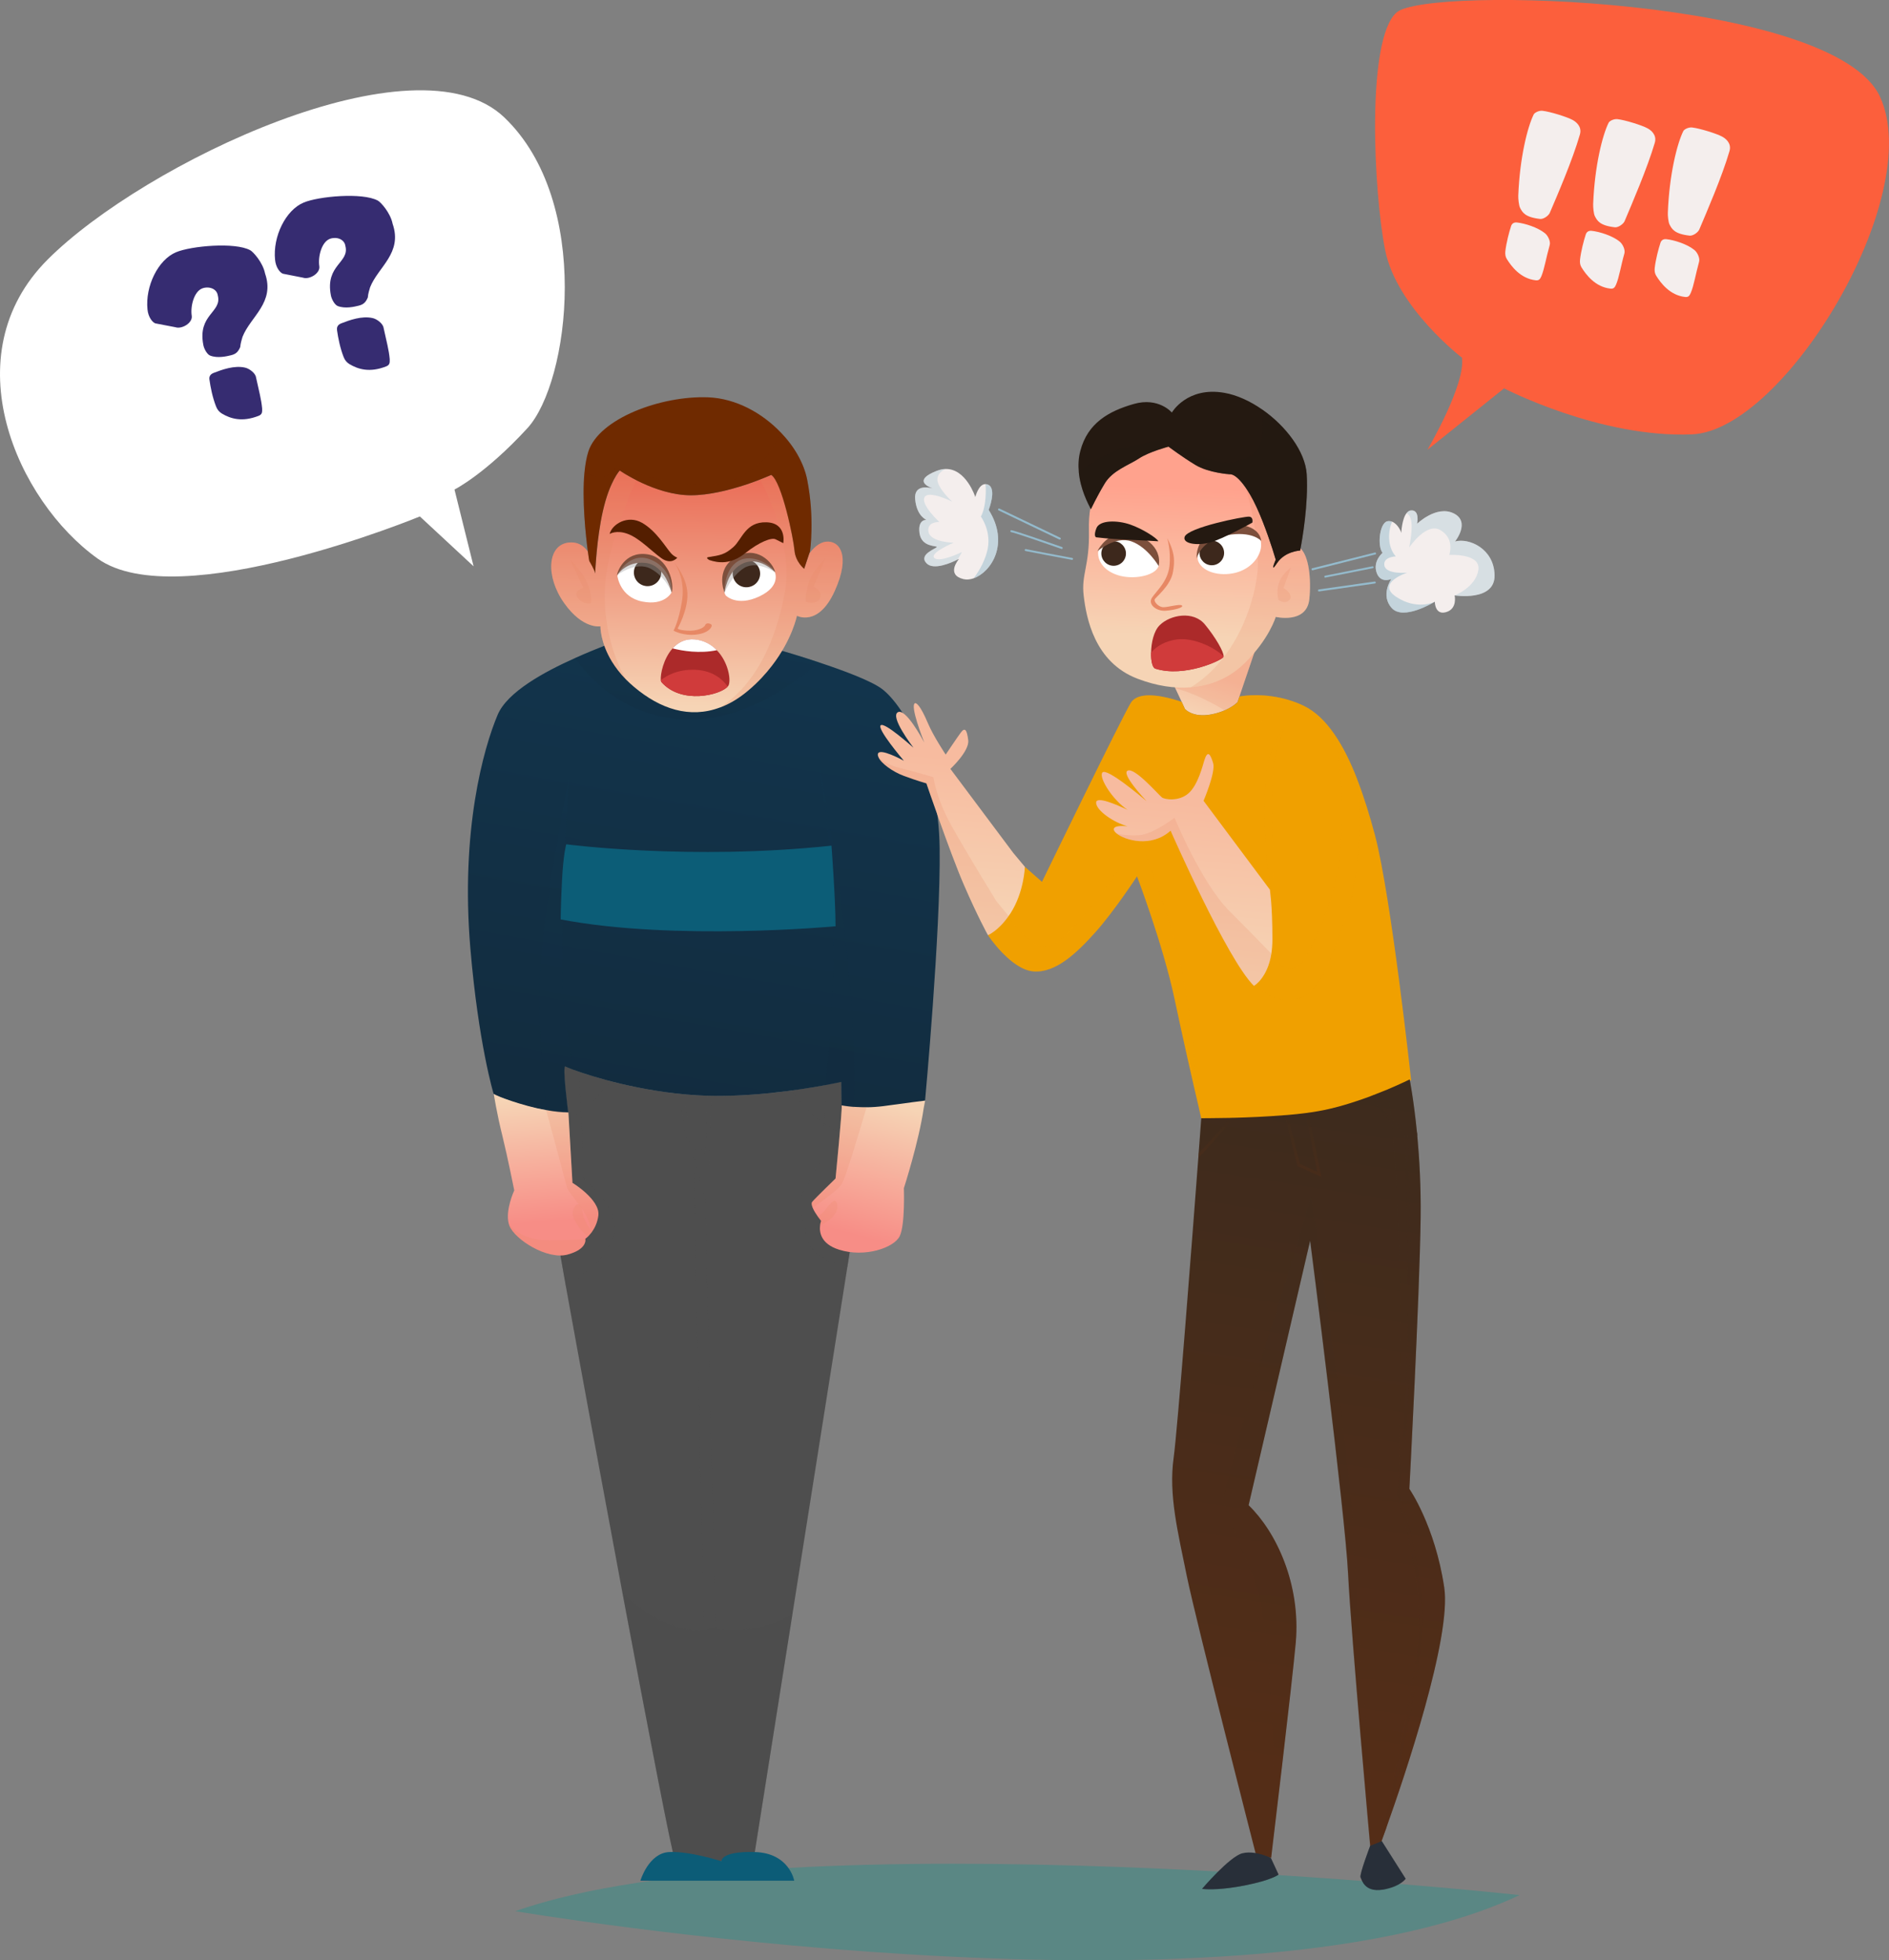 <svg width="181.09" height="187.93" viewBox="0 0 181.09 187.93" xmlns="http://www.w3.org/2000/svg" xmlns:xlink="http://www.w3.org/1999/xlink" xml:space="preserve" overflow="hidden"><rect x="0" y="0" width="181.09" height="187.93" fill="#808080" stroke="none"/><defs></defs><g><g><path d="M136.84 43.12C136.84 43.12 140.52 36.87 140.15 34.29 140.15 34.29 133.9 29.51 132.79 23.99 131.69 18.47 130.95 3.76 133.89 1.19 136.83-1.38 175.82-0.28 180.23 9.28 184.64 18.84 171.04 41.28 162.21 41.64 153.38 42.01 144.19 37.23 144.19 37.23L136.84 43.12Z" fill="#FC5F3C"/><g><path d="M147.77 26.47C147.65 26.74 147.55 26.91 147.22 26.87 145.77 26.71 144.89 25.54 144.45 24.83 144.32 24.62 144.28 24.37 144.31 24.09 144.4 23.29 144.67 22.25 144.86 21.68 144.92 21.49 145.08 21.29 145.43 21.33 146.17 21.41 147.41 21.79 148.12 22.37 148.4 22.6 148.67 23.15 148.56 23.51 148.23 24.66 148.06 25.76 147.77 26.47ZM148.57 20.41C148.45 20.68 147.98 21.02 147.65 20.99 146.2 20.83 145.95 20.36 145.73 19.94 145.6 19.71 145.54 19.04 145.55 18.76 145.69 15.12 146.44 12.16 147.03 10.97 147.12 10.8 147.51 10.59 147.86 10.62 148.6 10.7 150.23 11.21 150.74 11.49 151.07 11.66 151.68 12.12 151.46 12.89 150.76 15.33 149.26 18.8 148.57 20.41Z" fill="#F4EEED"/><path d="M154.93 27.27C154.81 27.54 154.71 27.71 154.38 27.67 152.93 27.51 152.05 26.34 151.61 25.63 151.48 25.42 151.44 25.17 151.47 24.89 151.56 24.09 151.83 23.05 152.02 22.48 152.08 22.29 152.24 22.09 152.59 22.13 153.33 22.21 154.58 22.59 155.28 23.17 155.56 23.4 155.83 23.95 155.72 24.31 155.39 25.46 155.23 26.56 154.93 27.27ZM155.74 21.21C155.62 21.48 155.14 21.82 154.82 21.79 153.37 21.63 153.12 21.16 152.9 20.74 152.77 20.51 152.72 19.84 152.73 19.56 152.87 15.92 153.62 12.96 154.21 11.77 154.29 11.6 154.69 11.39 155.04 11.42 155.78 11.5 157.41 12.01 157.92 12.29 158.25 12.46 158.86 12.92 158.64 13.68 157.92 16.13 156.42 19.6 155.74 21.21Z" fill="#F4EEED"/><path d="M162.09 28.07C161.97 28.34 161.87 28.51 161.54 28.47 160.09 28.31 159.21 27.14 158.77 26.43 158.64 26.22 158.6 25.97 158.63 25.69 158.72 24.89 158.99 23.85 159.18 23.28 159.24 23.09 159.4 22.89 159.75 22.93 160.49 23.01 161.73 23.39 162.44 23.97 162.72 24.2 162.99 24.75 162.88 25.11 162.56 26.26 162.39 27.36 162.09 28.07ZM162.9 22.01C162.78 22.28 162.31 22.62 161.98 22.59 160.53 22.43 160.28 21.96 160.06 21.54 159.93 21.31 159.87 20.64 159.89 20.36 160.03 16.72 160.78 13.76 161.37 12.57 161.45 12.4 161.85 12.19 162.2 12.22 162.94 12.3 164.57 12.81 165.08 13.09 165.41 13.26 166.02 13.72 165.8 14.48 165.09 16.93 163.58 20.4 162.9 22.01Z" fill="#F4EEED"/></g></g><path d="M45.4 54.29 40.25 49.51C40.25 49.51 17.08 59.07 9.36 53.55 1.64 48.03-4.62 34.06 4.58 24.87 13.77 15.68 39.89 3.17 48.35 11.26 56.81 19.35 54.6 36.64 50.56 41.05 46.51 45.46 43.57 46.93 43.57 46.93L45.4 54.29Z" fill="#FFFFFF"/><g><path d="M23.25 32.29C23.18 32.53 23.06 32.89 23.03 33.27 22.85 33.68 22.66 33.94 22.13 34.06 21.77 34.15 20.86 34.37 20.15 34.09 19.87 33.99 19.56 33.46 19.49 33.06 18.93 30.13 21.3 29.95 20.88 28.33 20.79 27.68 20.05 27.42 19.41 27.64 18.6 27.93 18.24 29.35 18.38 30.27 18.49 30.96 17.42 31.58 16.82 31.37L14.89 31C14.61 30.9 14.21 30.4 14.14 29.67 13.91 27.45 15.15 24.9 16.88 24.18 18.3 23.58 22.53 23.19 23.99 23.99 24.25 24.12 25.2 25.15 25.41 26.22 26.38 29.01 24.02 30.34 23.25 32.29ZM23.48 35.24C22.45 35.01 21.28 35.44 20.48 35.75 20.09 35.9 20.04 36.18 20.08 36.4 20.18 37.12 20.37 38.09 20.71 38.96 20.83 39.28 21.02 39.49 21.26 39.64 22.11 40.15 23.21 40.48 24.78 39.87 25.14 39.73 25.14 39.52 25.13 39.16 25.05 38.28 24.84 37.54 24.54 36.16 24.47 35.75 23.88 35.32 23.48 35.24Z" fill="#362C71"/><path d="M35.48 27.54C35.41 27.78 35.29 28.14 35.26 28.52 35.08 28.93 34.89 29.19 34.36 29.31 34 29.4 33.09 29.62 32.38 29.34 32.1 29.24 31.79 28.7 31.72 28.31 31.16 25.38 33.53 25.2 33.11 23.58 33.02 22.93 32.28 22.67 31.64 22.89 30.83 23.18 30.47 24.6 30.61 25.52 30.72 26.21 29.65 26.83 29.05 26.62L27.12 26.24C26.84 26.14 26.44 25.64 26.37 24.91 26.14 22.69 27.38 20.14 29.11 19.42 30.53 18.82 34.75 18.43 36.22 19.23 36.48 19.36 37.43 20.39 37.64 21.46 38.61 24.26 36.25 25.59 35.48 27.54ZM35.71 30.49C34.68 30.26 33.51 30.69 32.71 31 32.32 31.15 32.28 31.43 32.31 31.66 32.41 32.38 32.6 33.35 32.94 34.22 33.06 34.54 33.25 34.75 33.49 34.9 34.34 35.41 35.44 35.74 37.01 35.13 37.37 34.99 37.37 34.78 37.36 34.42 37.28 33.53 37.07 32.8 36.77 31.42 36.7 31 36.11 30.57 35.71 30.49Z" fill="#362C71"/></g><path d="M49.4 183.22C49.4 183.22 117.95 194.77 145.67 181.68 145.68 181.68 75.59 173.98 49.4 183.22Z" fill="#03968E" opacity="0.3"/><g><linearGradient x1="130.922" y1="104.489" x2="120.745" y2="170.508" gradientUnits="userSpaceOnUse" id="SVGID_2_"><stop offset="1.953e-05" stop-color="#3D2B1D"/><stop offset="0.985" stop-color="#542D17"/></linearGradient><linearGradient x1="64.49" y1="105.839" x2="72.65" y2="59.925" gradientUnits="userSpaceOnUse" id="SVGID_3_"><stop offset="0.005" stop-color="#122C3F"/><stop offset="1" stop-color="#12354D"/></linearGradient><linearGradient x1="90.319" y1="88.282" x2="91.64" y2="72.562" gradientUnits="userSpaceOnUse" id="SVGID_4_"><stop offset="0" stop-color="#F6D4B5"/><stop offset="1" stop-color="#F7BB9F"/></linearGradient><linearGradient x1="65.878" y1="68.66" x2="67.307" y2="60.619" gradientUnits="userSpaceOnUse" id="SVGID_7_"><stop offset="0.005" stop-color="#122C3F"/><stop offset="1" stop-color="#12354D"/></linearGradient><linearGradient x1="52.009" y1="104.527" x2="57.45" y2="73.912" gradientUnits="userSpaceOnUse" id="SVGID_8_"><stop offset="0.005" stop-color="#122C3F"/><stop offset="1" stop-color="#12354D"/></linearGradient><linearGradient x1="77.784" y1="103.638" x2="83.209" y2="73.113" gradientUnits="userSpaceOnUse" id="SVGID_9_"><stop offset="0.005" stop-color="#122C3F"/><stop offset="1" stop-color="#12354D"/></linearGradient><linearGradient x1="131.295" y1="116.972" x2="122.803" y2="172.06" gradientUnits="userSpaceOnUse" id="SVGID_11_"><stop offset="1.953e-05" stop-color="#3D2B1D"/><stop offset="0.985" stop-color="#542D17"/></linearGradient><linearGradient x1="132.071" y1="178.157" x2="132.008" y2="178.571" gradientUnits="userSpaceOnUse" id="SVGID_12_"><stop offset="1.953e-05" stop-color="#3D2B1D"/><stop offset="0.985" stop-color="#542D17"/></linearGradient><linearGradient x1="132.071" y1="178.157" x2="132.008" y2="178.571" gradientUnits="userSpaceOnUse" id="SVGID_13_"><stop offset="1.953e-05" stop-color="#3D2B1D"/><stop offset="0.985" stop-color="#542D17"/></linearGradient><linearGradient x1="139.439" y1="105.74" x2="129.64" y2="169.305" gradientUnits="userSpaceOnUse" id="SVGID_14_"><stop offset="1.953e-05" stop-color="#3D2B1D"/><stop offset="0.985" stop-color="#542D17"/></linearGradient><path d="M82.08 106.16 81.99 109.01 81.67 118.69 81.23 121.48 75.98 154.67 72.36 177.55 69.47 178.34C69.47 178.34 69.47 178.34 69.15 178.4 68.96 178.44 68.65 178.5 68.16 178.6 68.1 178.61 68.04 178.62 67.98 178.63 66.69 178.8 65 178.19 64.62 177.94 64.44 177.82 62.13 165.8 59.67 152.7 57.55 141.37 55.31 129.22 54.24 123.28 53.86 121.18 53.64 119.85 53.61 119.61 53.18 115.51 52.87 111.1 52.66 107.56 52.64 107.18 52.61 106.81 52.59 106.45 53.67 106.6 54.46 106.63 54.46 106.63 54.46 106.63 53.86 102.01 54.2 102.24 54.28 102.29 54.75 102.49 55.52 102.75 56.27 103.01 57.3 103.33 58.53 103.65 60.38 104.13 62.7 104.61 65.21 104.87 65.34 104.88 65.47 104.89 65.61 104.91 66 104.94 66.39 104.97 66.79 105 67.13 105.02 67.47 105.03 67.82 105.04 67.95 105.04 68.08 105.05 68.21 105.04 70.94 105.1 73.7 104.84 75.91 104.54 77.2 104.36 78.3 104.18 79.12 104.02 80.08 103.84 80.65 103.71 80.65 103.71L80.68 105.97C80.69 105.98 81.22 106.09 82.08 106.16Z" fill="#4E4E4E"/><g opacity="0.4"><path d="M68.22 105.04 67.96 111.72 65.63 108.81 65.23 104.87C65.36 104.88 65.49 104.89 65.63 104.91L66.01 108.65 67.61 110.65 67.83 105.03C67.95 105.04 68.09 105.05 68.22 105.04Z" fill="#4E4E4E"/></g><path d="M58.54 103.65C57.12 105.68 54.19 107.94 53.03 107.85 52.9 107.84 52.77 107.74 52.67 107.57 52.65 107.19 52.62 106.82 52.6 106.46 53.68 106.61 54.47 106.64 54.47 106.64 54.47 106.64 53.87 102.02 54.21 102.25 54.29 102.3 54.76 102.5 55.53 102.76 56.27 103.01 57.31 103.33 58.54 103.65Z" fill="#4E4E4E" opacity="0.4"/><path d="M82.08 106.16 81.99 109.01C79.84 108.65 77.05 106.51 75.92 104.54 77.21 104.36 78.31 104.18 79.13 104.02 80.09 103.84 80.66 103.71 80.66 103.71L80.69 105.97C80.69 105.98 81.22 106.09 82.08 106.16Z" fill="#4E4E4E" opacity="0.4"/><g><linearGradient x1="114.835" y1="68.826" x2="116.144" y2="64.636" gradientUnits="userSpaceOnUse" id="SVGID_1_"><stop offset="0" stop-color="#F6D4B5"/><stop offset="1" stop-color="#F7BB9F"/></linearGradient><path d="M120.66 61.35 118.82 66.76 118.63 67.31C118.63 67.31 118.24 67.73 117.39 68.1 117.03 68.25 116.6 68.4 116.08 68.49 114.31 68.82 113.59 67.96 113.59 67.96L113.28 67.28 112.68 66 112.41 65.41C112.41 65.41 114.05 65.28 116.47 64.62 118.82 63.99 120.56 61.51 120.66 61.35Z" fill="url(#SVGID_1_)"/><path d="M120.66 61.35 118.82 66.76 118.63 67.31C118.63 67.31 118.24 67.73 117.39 68.1 116.53 67.53 114.17 66.31 112.68 66L112.41 65.41C112.41 65.41 114.05 65.28 116.47 64.62 118.82 63.99 120.56 61.51 120.66 61.35Z" fill="#E78865" opacity="0.2"/></g><path d="M135.28 103.55C135.28 103.55 129.38 106.57 124.6 107.03 119.81 107.49 115.16 107.22 115.16 107.22 115.16 107.22 115.05 106.78 114.89 106.02 114.41 103.98 113.42 99.65 112.61 95.81 111.5 90.56 109 84.01 109 84.01 109 84.01 106.77 87.41 105 89.38 103.23 91.35 101.2 93.31 99.04 93.12 96.88 92.92 94.71 89.65 94.71 89.65 94.71 89.65 95.67 89.06 96.54 87.83 96.7 87.61 96.86 87.36 97 87.1 98.05 85.2 98.25 83.1 98.25 83.1L99.89 84.54C99.89 84.54 107.49 68.88 108.41 67.37 108.57 67.11 108.82 66.93 109.12 66.82 110.35 66.36 112.49 67.01 113.28 67.29L113.59 67.97C113.59 67.97 114.31 68.82 116.08 68.5 117.85 68.17 118.64 67.32 118.64 67.32L118.83 66.77C119.32 66.68 121.28 66.42 123.59 67.12 124.03 67.25 124.48 67.42 124.94 67.64 126.07 68.17 127.05 69.12 127.92 70.38 128.75 71.58 129.48 73.06 130.12 74.73 130.12 74.73 130.12 74.73 130.12 74.74 130.75 76.37 131.31 78.18 131.82 80.09 133.38 86.05 135.28 103.55 135.28 103.55Z" fill="#F0A000"/><path d="M129.17 87.45C127.6 92.17 126.32 95.46 124.3 95.76 122.28 96.05 121.4 95.27 120.37 94.53 120.37 94.53 120.96 94.14 121.35 93.25 121.74 92.37 121.79 91.63 121.79 91.63 123.41 93.45 124.35 92.76 124.79 92.27 125.23 91.78 128.04 87.11 128.53 81.06 128.87 76.91 128.51 73.21 127.9 70.39 128.73 71.59 129.46 73.07 130.1 74.74 130.1 74.74 130.1 74.74 130.1 74.75 130.45 78.42 130.38 83.81 129.17 87.45Z" fill="#F0A000" opacity="0.26"/><path d="M114.89 106.03C114.41 103.99 113.42 99.66 112.61 95.82 111.5 90.57 109 84.02 109 84.02 109 84.02 106.77 87.42 105 89.39 103.23 91.36 101.2 93.32 99.04 93.13 96.88 92.93 94.71 89.66 94.71 89.66 94.71 89.66 95.67 89.07 96.54 87.84 98.1 89.7 98.95 90.47 99.67 90.69 100.46 90.94 101.24 90.45 101.24 90.45 101.24 90.45 103.95 88.19 106.4 84.6 108.86 81.01 108.51 78.06 108.66 78.61 108.81 79.15 110.63 83.7 112.53 89.86 113.92 94.32 114.61 102.09 114.89 106.03Z" fill="#F0A000" opacity="0.21"/><path d="M123.58 67.12C122.72 67.93 121.56 68.93 120.43 69.56 118.22 70.79 115.61 69.95 115.46 70.05 115.32 70.15 112.41 70.1 110.6 68.53 109.6 67.67 109.4 67.13 109.13 66.83 110.36 66.37 112.5 67.02 113.29 67.3L113.6 67.98C113.6 67.98 114.32 68.83 116.09 68.51 117.86 68.18 118.65 67.33 118.65 67.33L118.84 66.78C119.31 66.68 121.28 66.41 123.58 67.12Z" fill="#F0A000" opacity="0.4"/><path d="M123.22 69.46C121.7 71.82 121.21 73.15 121.21 77.82 121.21 82.49 122 86.18 122 86.18 122 86.18 122.05 83.03 121.95 78.76 121.85 74.48 122.05 73.25 122.39 72.03 122.73 70.78 123.22 69.46 123.22 69.46Z" fill="#F0A000" opacity="0.26"/><path d="M58.73 118.82C57.73 121.15 55.06 122.81 54.25 123.28 53.87 121.18 53.65 119.85 53.62 119.61 53.14 115.07 52.81 110.15 52.6 106.45 53.68 106.6 54.47 106.63 54.47 106.63 54.47 106.63 53.87 102.01 54.21 102.24 54.29 102.29 54.76 102.49 55.53 102.75L55.98 113.05C55.98 113.06 59.91 116.07 58.73 118.82Z" fill="#4E4E4E" opacity="0.4"/><path d="M82.08 106.16 81.67 118.69 81.23 121.48C79.61 121.1 77.13 120.12 77.22 117.64 77.22 117.64 76.17 115.54 77.22 113.84L78.53 111.48C78.53 111.48 79.18 107.73 79.14 104.02 80.1 103.84 80.67 103.71 80.67 103.71L80.7 105.97C80.69 105.98 81.22 106.09 82.08 106.16Z" fill="#4E4E4E" opacity="0.4"/><path d="M132.9 175.23C132.9 175.23 132.9 175.24 132.9 175.24 132.59 176.12 132.36 176.71 132.3 176.89 132.3 176.9 132.3 176.9 132.3 176.9 132.29 176.93 132.28 176.95 132.28 176.95L132.19 177C132.19 177 132.19 177 132.19 177L131.97 177.12 131.4 177.43C131.4 177.43 129.53 156.79 129.24 150.89 128.95 144.99 125.6 118.94 125.6 118.94L119.7 144.3C122.35 146.86 124.71 151.87 124.22 157.47 123.89 161.22 121.86 178.11 121.86 178.11L121.41 177.99 120.38 177.71C120.38 177.71 114.68 155.49 113.79 151.17 112.91 146.84 112.02 143.3 112.51 139.77 112.89 137.02 114.28 118.92 114.88 110.96 114.89 110.81 114.9 110.66 114.91 110.52 115.07 108.47 115.16 107.2 115.16 107.2 115.16 107.2 116.27 107.2 117.88 107.17 118.01 107.17 118.14 107.16 118.27 107.16 119.7 107.12 121.45 107.05 123.14 106.91 123.24 106.9 123.34 106.89 123.43 106.89 124.02 106.84 124.59 106.78 125.14 106.71 125.24 106.7 125.34 106.69 125.43 106.67 125.68 106.64 125.93 106.6 126.16 106.56 127.95 106.27 129.83 105.67 131.41 105.08 131.5 105.04 131.59 105.01 131.69 104.97 132.16 104.79 132.6 104.61 133 104.45 134.3 103.9 135.14 103.48 135.14 103.48 135.14 103.48 135.53 105.44 135.84 108.58 135.85 108.68 135.86 108.78 135.87 108.88 136.07 111.06 136.23 113.78 136.19 116.78 136.09 124.35 135.11 142.73 135.11 142.73 135.11 142.73 137.57 146.27 138.45 152.17 139.18 156.99 134.61 170.43 132.9 175.23Z" fill="url(#SVGID_2_)"/><path d="M88.68 105.52C88.68 105.52 86.94 106.01 84.68 106.18 83.67 106.26 82.77 106.22 82.08 106.17 82.01 106.16 81.94 106.16 81.87 106.15 81.13 106.08 80.68 105.98 80.68 105.98L80.65 103.72C80.65 103.72 80.08 103.85 79.12 104.03 76.64 104.49 71.53 105.28 66.79 105 61.5 104.68 56.79 103.23 54.98 102.56 54.54 102.39 54.26 102.28 54.21 102.24 53.87 102.02 54.47 106.63 54.47 106.63 54.47 106.63 53.68 106.6 52.6 106.45 52.52 106.44 52.45 106.43 52.37 106.41 51.72 106.32 51 106.18 50.27 105.97 48.21 105.38 47.32 104.86 47.32 104.86 47.32 104.86 45.87 100.1 45.09 90.9 44.14 79.63 46.34 71.76 47.71 68.52 48.64 66.33 52.17 64.41 55.12 63.09 56.29 62.56 57.37 62.13 58.16 61.82 58.66 62.64 59.37 63.52 60.39 64.39 63.88 67.34 68.01 68.18 72.09 64.68 73.03 63.87 73.8 63.04 74.42 62.23 75.12 62.43 76.74 62.91 78.51 63.5 80.89 64.29 83.53 65.27 84.57 66.06 86.63 67.63 89.98 73.33 90.08 81.3 90.19 89.27 88.68 105.52 88.68 105.52Z" fill="url(#SVGID_3_)"/><path d="M98.25 83.1C98.25 83.1 98.18 85.53 96.87 87.56 96.81 87.65 96.75 87.74 96.69 87.82 95.67 89.27 94.71 89.65 94.71 89.65 94.71 89.65 93.73 87.88 92.42 84.86 91.11 81.85 88.81 75.1 88.81 75.1 88.81 75.1 87.89 74.84 86.65 74.38 85.59 73.99 84.46 73.18 84.21 72.58 84.16 72.47 84.14 72.37 84.16 72.28 84.29 71.64 86.53 72.87 86.65 72.93 86.53 72.79 84.04 69.85 84.43 69.53 84.81 69.21 87.41 71.55 87.57 71.68 87.43 71.49 85.31 68.72 86.07 68.28 86.81 67.85 88.42 70.84 88.61 71.19 88.46 70.82 87.23 67.66 87.71 67.42 87.84 67.35 88.23 67.62 88.95 69.32 89.48 70.58 90.66 72.34 90.66 72.34 90.66 72.34 91.71 70.77 92.1 70.24 92.49 69.71 92.69 69.91 92.82 70.96 92.95 72.01 91.11 73.71 91.11 73.71L97.14 81.77 98.25 83.1Z" fill="url(#SVGID_4_)"/><g><linearGradient x1="51.906" y1="105.291" x2="52.889" y2="117.089" gradientUnits="userSpaceOnUse" id="SVGID_5_"><stop offset="0" stop-color="#F6D4B5"/><stop offset="1" stop-color="#F78D86"/></linearGradient><path d="M57.36 116.53C57.27 117.21 57.01 117.73 56.75 118.09 56.71 118.14 56.68 118.18 56.65 118.22 56.54 118.36 56.44 118.47 56.35 118.56 56.2 118.7 56.11 118.76 56.11 118.76 56.11 118.76 56.37 119.74 54.41 120.27 52.44 120.8 49.37 118.83 48.84 117.52 48.81 117.45 48.79 117.38 48.77 117.31L48.77 117.31C48.42 116 49.3 114.12 49.3 114.12 49.3 114.12 48.66 110.92 48.19 109.01 47.6 106.65 47.34 104.88 47.34 104.88 47.49 105.03 49.98 105.99 52.37 106.43 53.11 106.57 53.84 106.65 54.49 106.65L54.88 113.4C54.87 113.38 57.55 115.02 57.36 116.53Z" fill="url(#SVGID_5_)"/><path d="M57.36 116.53C57.27 117.21 57.01 117.73 56.75 118.09 56.71 118.14 56.68 118.18 56.65 118.22 56.66 118.13 56.65 118.04 56.64 117.95 56.58 117.22 56.2 116.5 55.76 115.84 55.67 115.71 55.59 115.59 55.5 115.48 55.5 115.48 55.5 115.48 55.5 115.48 54.96 114.75 54.43 114.15 54.34 113.79 54.18 113.15 52.91 108.47 52.36 106.43 53.1 106.57 53.83 106.65 54.48 106.65L54.87 113.4C54.87 113.38 57.55 115.02 57.36 116.53Z" fill="#E78865" opacity="0.2"/><path d="M54.41 120.27C52.44 120.8 49.37 118.83 48.84 117.52 48.81 117.45 48.79 117.38 48.77 117.31 49.55 118.33 50.83 118.9 52.64 118.9 54.93 118.9 56.11 118.77 56.11 118.77 56.11 118.77 56.37 119.74 54.41 120.27Z" fill="#E78865" opacity="0.2"/><path d="M56.75 118.09C56.71 118.14 56.68 118.18 56.65 118.22 56.54 118.36 56.44 118.47 56.35 118.56 55.65 117.95 54.61 116.71 54.99 115.88 55.17 115.49 55.35 115.4 55.49 115.47 55.49 115.47 55.49 115.47 55.49 115.47 55.59 115.52 55.68 115.66 55.75 115.83 55.83 116.02 55.88 116.26 55.9 116.46 55.94 116.83 56.32 117.46 56.63 117.93 56.68 117.99 56.72 118.04 56.75 118.09Z" fill="#E78865" opacity="0.2"/></g><g><linearGradient x1="85.025" y1="105.733" x2="81.683" y2="118.317" gradientUnits="userSpaceOnUse" id="SVGID_6_"><stop offset="0" stop-color="#F6D4B5"/><stop offset="1" stop-color="#F78D86"/></linearGradient><path d="M88.55 106.24C88.09 109.45 86.65 113.91 86.65 113.91 86.65 113.91 86.78 117.38 86.26 118.49 85.74 119.61 82.92 120.59 80.43 119.8 78.65 119.24 78.54 118.08 78.62 117.46 78.65 117.21 78.72 117.05 78.72 117.05 78.72 117.05 78.57 116.86 78.39 116.61 78.22 116.37 78.02 116.06 77.91 115.79 77.81 115.54 77.77 115.33 77.87 115.21 78.2 114.82 80.1 112.98 80.1 112.98 80.1 112.98 80.76 106.29 80.69 105.97 80.69 105.97 81.7 106.16 83.07 106.15 83.57 106.15 84.12 106.11 84.69 106.04 87.05 105.71 88.69 105.51 88.69 105.51L88.55 106.24Z" fill="url(#SVGID_6_)"/><path d="M78.62 117.47C78.65 117.22 78.72 117.06 78.72 117.06 78.72 117.06 78.57 116.87 78.39 116.62 78.52 116.55 78.65 116.45 78.79 116.34 79.31 115.88 79.97 114.57 80.23 115.36 80.47 116.08 79.81 116.97 78.62 117.47Z" fill="#E78865" opacity="0.2"/><path d="M83.07 106.16C82.5 108.13 81.06 112.94 80.69 113.52 80.38 114.02 78.83 115.15 77.91 115.8 77.81 115.55 77.77 115.34 77.87 115.22 78.2 114.83 80.1 112.99 80.1 112.99 80.1 112.99 80.76 106.3 80.69 105.98 80.69 105.98 81.7 106.17 83.07 106.16Z" fill="#E78865" opacity="0.2"/></g><path d="M78.53 63.5C76.26 65.47 72.12 68.46 67.39 68.92 61.5 69.49 57.2 66.08 55.14 63.1 56.31 62.57 57.39 62.14 58.18 61.83 58.68 62.65 59.39 63.53 60.41 64.4 63.9 67.35 68.03 68.19 72.11 64.69 73.05 63.88 73.82 63.05 74.44 62.24 75.13 62.44 76.76 62.91 78.53 63.5Z" fill="url(#SVGID_7_)" opacity="0.3"/><path d="M54.47 106.64C54.47 106.64 53.68 106.61 52.6 106.46 52.52 106.45 52.45 106.44 52.37 106.42 52.02 103.15 51.51 97.36 51.85 92.21 52.24 86.11 54.5 74.71 54.5 74.71 54.5 74.71 53.52 92.21 54.11 97.13 54.32 98.9 54.65 100.82 54.98 102.56 54.54 102.39 54.26 102.28 54.21 102.24 53.87 102.02 54.47 106.64 54.47 106.64Z" fill="url(#SVGID_8_)" opacity="0.3"/><path d="M81.87 106.14C81.13 106.07 80.68 105.97 80.68 105.97L80.65 103.71C80.65 103.71 80.08 103.84 79.12 104.02 79.69 99.02 80.18 89.6 79.76 84.25 79.3 78.23 78.57 73.78 78.57 73.61 78.57 73.61 78.57 73.61 78.58 73.63 78.68 74.02 80.35 82.18 81.33 92.7 81.95 99.2 81.96 103.68 81.87 106.14Z" fill="url(#SVGID_9_)" opacity="0.3"/><path d="M69.16 178.4C68.97 178.44 68.66 178.5 68.17 178.6 68.11 178.61 68.05 178.62 67.99 178.63L66.46 110.57 67.6 114.89 69.16 178.4Z" fill="#4E4E4E" opacity="0.4"/><path d="M75.98 154.67 72.36 177.55 69.47 178.34C69.47 178.34 69.47 178.34 69.15 178.4 68.96 178.44 68.65 178.5 68.16 178.6 68.1 178.61 68.04 178.62 67.98 178.63 66.69 178.8 65 178.19 64.62 177.94 64.44 177.82 62.13 165.8 59.67 152.7 62.5 155.34 65.7 156.84 68.16 156.05 68.17 156.05 72.56 156.98 75.98 154.67Z" fill="#4E4E4E" opacity="0.2"/><path d="M61.39 180.3 76.14 180.3C76.14 180.3 75.68 177.65 72.37 177.55 69.06 177.45 69.16 178.43 69.16 178.43 69.16 178.43 66.11 177.45 64.15 177.55 62.17 177.65 61.39 180.3 61.39 180.3Z" fill="#0C5C77"/><path d="M54.28 80.94C54.28 80.94 66.21 82.51 79.71 81.07 79.71 81.07 80.1 86.18 80.1 88.8 80.1 88.8 64.63 90.24 53.75 88.14 53.75 88.14 53.75 86.83 53.88 84.34 54.01 81.86 54.28 80.94 54.28 80.94Z" fill="#0C5D77"/><path d="M96.7 87.83C95.68 89.28 94.72 89.66 94.72 89.66 94.72 89.66 93.74 87.89 92.43 84.87 91.12 81.86 88.82 75.11 88.82 75.11 88.82 75.11 87.9 74.85 86.66 74.39 85.6 74 84.47 73.19 84.22 72.59 84.8 73.1 85.41 73.43 86.4 73.66 87.77 73.99 89.48 74.51 89.48 74.51 89.48 74.51 89.74 76.54 91.25 79.23 92.76 81.92 95.51 86.38 95.51 86.38L96.7 87.83Z" fill="#E78865" opacity="0.2"/><g><linearGradient x1="112.751" y1="92.865" x2="114.085" y2="76.983" gradientUnits="userSpaceOnUse" id="SVGID_10_"><stop offset="0" stop-color="#F6D4B5"/><stop offset="1" stop-color="#F7BB9F"/></linearGradient><path d="M121.98 90.05C121.98 90.56 121.94 91.01 121.88 91.42 121.5 93.79 120.21 94.51 120.21 94.51 117.65 92.02 112.22 79.63 112.22 79.63 110.37 81.31 107.8 80.55 107.02 79.88 106.89 79.77 106.8 79.65 106.78 79.56 106.7 79.16 107.48 79.15 108.09 79.21 106.79 78.87 105.08 77.7 105.08 76.95 105.08 76.29 107.01 77.12 108.1 77.64 106.68 76.71 105.33 74.57 105.67 74.07 106.04 73.51 109.59 76.53 109.91 76.8 109.67 76.54 107.48 74.19 108.1 73.88 108.76 73.55 110.92 76.04 111.38 76.44 111.61 76.64 113 76.88 113.94 76.05 114.84 75.26 115.29 73.42 115.45 72.9 115.78 71.85 116.04 72.31 116.3 73.16 116.56 74.01 115.38 76.77 115.38 76.77L121.74 85.29C121.72 85.27 121.98 86.58 121.98 90.05Z" fill="url(#SVGID_10_)"/><path d="M121.87 91.42C121.49 93.79 120.2 94.51 120.2 94.51 117.64 92.02 112.21 79.63 112.21 79.63 110.36 81.31 107.79 80.55 107.01 79.88 107.59 80.06 108.33 80.1 109.16 80.07 110.48 80.02 112.6 78.4 112.6 78.4 112.6 78.4 115.16 84.64 117.86 87.34 119.48 88.96 120.95 90.47 121.87 91.42Z" fill="#E78865" opacity="0.2"/></g><path d="M131.95 177.14 131.38 177.45C131.38 177.45 129.51 156.81 129.22 150.91 128.93 145.01 125.58 118.96 125.58 118.96L119.68 144.32C122.33 146.88 124.69 151.89 124.2 157.49 123.87 161.24 121.84 178.13 121.84 178.13L121.39 178.01C121.67 175.34 122.26 169.25 122.03 166.53 121.74 162.99 121.64 154.83 120.16 151.29 118.68 147.75 117.21 143.82 117.21 143.82 117.21 143.82 119.18 135.66 121.93 127.01 124.68 118.36 125.67 114.72 125.67 114.72 125.67 114.72 129.41 138.61 129.8 147.85 130.14 155.68 131.53 172.23 131.95 177.14Z" fill="url(#SVGID_11_)" opacity="0.2"/><path d="M132.07 178.53 131.94 178.61C131.97 178.46 132 178.31 132.03 178.14 132.06 178.4 132.07 178.53 132.07 178.53Z" fill="url(#SVGID_12_)" opacity="0.2"/><path d="M132.07 178.53 131.94 178.61C131.97 178.46 132 178.31 132.03 178.14 132.06 178.4 132.07 178.53 132.07 178.53Z" fill="url(#SVGID_13_)" opacity="0.2"/><path d="M136 155.33C136.1 150.71 134.03 143.34 134.03 143.34 134.03 143.34 134.33 128.1 134.13 121.03 133.96 114.73 133.62 107.74 133 104.47 134.3 103.92 135.14 103.5 135.14 103.5 135.14 103.5 136.29 109.23 136.19 116.8 136.09 124.37 135.11 142.75 135.11 142.75 135.11 142.75 137.57 146.29 138.45 152.19 139.3 157.89 132.72 175.72 132.28 176.9 132.89 173.92 133.73 169.78 133.73 169.59 133.74 169.29 135.91 159.95 136 155.33Z" fill="url(#SVGID_14_)" opacity="0.2"/><g opacity="0.4"><linearGradient x1="125.398" y1="106.668" x2="124.501" y2="112.484" gradientUnits="userSpaceOnUse" id="SVGID_15_"><stop offset="1.953e-05" stop-color="#3D2B1D"/><stop offset="0.985" stop-color="#542D17"/></linearGradient><linearGradient x1="116.885" y1="106.964" x2="116.233" y2="111.194" gradientUnits="userSpaceOnUse" id="SVGID_16_"><stop offset="1.953e-05" stop-color="#3D2B1D"/><stop offset="0.985" stop-color="#542D17"/></linearGradient><linearGradient x1="137.77" y1="105.92" x2="126.935" y2="176.203" gradientUnits="userSpaceOnUse" id="SVGID_17_"><stop offset="1.953e-05" stop-color="#3D2B1D"/><stop offset="0.985" stop-color="#542D17"/></linearGradient><path d="M126.67 112.82 124.38 111.79 123.15 106.93C123.25 106.92 123.35 106.91 123.44 106.91L124.63 111.59 126.27 112.33 125.15 106.73C125.25 106.72 125.35 106.71 125.44 106.69L126.67 112.82Z" fill="url(#SVGID_15_)"/><path d="M118.27 107.18C117.44 108.19 116.07 109.81 114.88 110.99 114.89 110.84 114.9 110.69 114.91 110.55 115.87 109.56 116.98 108.28 117.88 107.2 118.01 107.19 118.14 107.18 118.27 107.18Z" fill="url(#SVGID_16_)"/><path d="M132.9 175.23C132.9 175.23 132.9 175.24 132.9 175.24 132.59 176.12 132.36 176.71 132.3 176.89 132.3 176.9 132.3 176.9 132.3 176.9 132.29 176.93 132.28 176.95 132.28 176.95L132.19 177C132.94 173.87 136.33 159.46 136.07 154.44 135.78 148.83 133.93 143.43 133.92 143.37L133.91 143.34 133.91 143.3C133.92 143.24 134.8 136.92 134.89 128.38 134.98 120.46 134.74 110.12 134.7 108.54 133.07 107.78 131.93 105.97 131.44 105.08 131.53 105.04 131.62 105.01 131.72 104.97 132.22 105.87 133.36 107.64 134.94 108.32L134.99 108.32 134.99 108.34C135.27 108.45 135.56 108.54 135.87 108.57 135.88 108.67 135.89 108.77 135.9 108.87 135.58 108.84 135.29 108.77 135 108.66 135.05 110.63 135.28 120.66 135.19 128.38 135.1 136.61 134.28 142.79 134.21 143.31 134.37 143.78 136.09 149 136.37 154.43 136.57 158.81 134.06 170.19 132.9 175.23Z" fill="url(#SVGID_17_)"/></g><g><path d="M122.57 179.71C122.57 179.71 121.98 180.23 119.29 180.76 117.19 181.17 115.88 181.14 115.42 181.1 115.42 181.1 115.42 181.1 115.42 181.1 115.29 181.09 115.23 181.08 115.23 181.08 115.23 181.08 117.85 178 119.09 177.67 119.87 177.47 120.76 177.7 121.31 177.9 121.64 178.02 121.84 178.13 121.84 178.13L122.57 179.71Z" fill="#282F39"/><path d="M122.57 179.71C122.57 179.71 121.98 180.23 119.29 180.76 117.19 181.17 115.88 181.14 115.42 181.1 116.82 180.72 119.18 180.06 119.22 179.94 119.28 179.8 120.71 178.94 121.31 177.91 121.64 178.03 121.84 178.14 121.84 178.14L122.57 179.71Z" fill="#282F39" opacity="0.3"/></g><g><path d="M134.76 180.11C134.76 180.11 134.3 180.79 132.86 181.1 132.75 181.12 132.64 181.15 132.53 181.16 130.82 181.42 130.56 180.24 130.43 179.98 130.3 179.72 131.35 176.96 131.35 176.96L131.72 176.81 132.47 176.5 134.76 180.11Z" fill="#282F39"/><path d="M132.86 181.09C132.75 181.11 132.64 181.14 132.53 181.15 130.82 181.41 130.56 180.23 130.43 179.97 130.3 179.71 131.35 176.95 131.35 176.95L131.72 176.8C131.57 177.65 131.68 179.04 131.98 179.54 132.16 179.86 132.55 180.55 132.86 181.09Z" fill="#282F39" opacity="0.3"/></g><g><linearGradient x1="66.603" y1="67.705" x2="66.974" y2="43.574" gradientUnits="userSpaceOnUse" id="SVGID_18_"><stop offset="0" stop-color="#F6D4B5"/><stop offset="1" stop-color="#E9634E"/></linearGradient><path d="M80.02 56.66C78.45 60.14 76.4 59.03 76.4 59.03 76.4 59.03 75.96 61.28 74.01 63.81 73.42 64.58 72.7 65.37 71.81 66.13 70.89 66.92 69.96 67.48 69.04 67.82 69.04 67.82 69.03 67.83 69.03 67.82 66.12 68.92 63.27 67.96 60.77 65.84 60.5 65.61 60.25 65.38 60.02 65.15 59.44 64.56 59 63.97 58.66 63.42 57.52 61.55 57.56 60.04 57.56 60.04 57.56 60.04 55.89 60.37 54.08 57.81 52.27 55.26 52.46 52.2 54.55 52.01 55.47 51.93 56.03 52.38 56.37 52.91 56.43 53.38 56.48 53.69 56.5 53.78 56.5 53.78 57.06 54.71 57.06 54.99 57.08 54.74 57.2 51.65 57.8 49.01 58.45 46.13 59.42 45.11 59.42 45.11 59.42 45.11 60.02 45.53 60.98 46.02 62.29 46.68 64.26 47.48 66.24 47.48 68.62 47.48 71.39 46.55 72.87 45.97 73.54 45.71 73.94 45.53 73.94 45.53 74.96 46.18 76.08 51.66 76.17 52.77 76.26 53.88 77.1 54.53 77.1 54.53L77.59 53.06C77.97 52.55 78.52 52 79.19 51.93 80.44 51.79 81.6 53.18 80.02 56.66Z" fill="url(#SVGID_18_)"/><path d="M77.65 52.86 77.58 53.06 77.09 54.53C77.09 54.53 76.26 53.88 76.16 52.77 76.07 51.66 74.95 46.18 73.93 45.53 73.93 45.53 69.66 47.48 66.23 47.48 62.8 47.48 59.41 45.11 59.41 45.11 59.41 45.11 58.44 46.13 57.79 49.01 57.19 51.66 57.07 54.74 57.05 54.99 57.05 54.71 56.49 53.78 56.49 53.78 56.47 53.69 56.42 53.38 56.36 52.91 56.15 51.33 55.78 47.93 56.03 45.29 56.1 44.54 56.22 43.86 56.4 43.29 57.42 40.13 63.36 37.91 67.91 38.09 70.54 38.2 73.05 39.58 74.84 41.45 76.15 42.8 77.07 44.42 77.38 45.98 78.12 49.7 77.65 52.86 77.65 52.86Z" fill="#6F2A00"/><path d="M77.65 52.86 77.58 53.06 77.09 54.53C77.09 54.53 76.26 53.88 76.16 52.77 76.07 51.66 74.95 46.18 73.93 45.53 73.93 45.53 69.66 47.48 66.23 47.48 62.8 47.48 59.41 45.11 59.41 45.11 59.41 45.11 58.44 46.13 57.79 49.01 57.19 51.66 57.07 54.74 57.05 54.99 57.05 54.71 56.49 53.78 56.49 53.78 56.47 53.69 56.42 53.38 56.36 52.91 56.15 51.33 55.78 47.93 56.03 45.29 56.45 45.48 56.9 45.64 57.33 45.7 58.63 45.89 59.14 44.54 59.14 44.54 59.79 45.23 66.05 47.04 69.25 46.3 72.21 45.61 73.9 43.7 74.83 41.44 76.14 42.79 77.06 44.41 77.37 45.97 78.12 49.7 77.65 52.86 77.65 52.86Z" fill="#6F2A00" opacity="0.2"/><path d="M80.02 56.66C78.45 60.14 76.4 59.03 76.4 59.03 76.4 59.03 75.96 61.28 74.01 63.81 73.42 64.58 72.7 65.37 71.81 66.13 70.89 66.92 69.96 67.48 69.04 67.82 73.1 65.18 74.67 60.09 75.28 56.54 75.93 52.73 73.96 48.02 72.88 45.97 73.55 45.71 73.95 45.53 73.95 45.53 74.97 46.18 76.09 51.66 76.18 52.77 76.27 53.88 77.11 54.53 77.11 54.53L77.6 53.06C77.98 52.55 78.53 52 79.2 51.93 80.44 51.79 81.6 53.18 80.02 56.66Z" fill="#E78865" opacity="0.2"/><path d="M60.02 65.16C59.44 64.57 59 63.98 58.66 63.43 57.52 61.56 57.56 60.05 57.56 60.05 57.56 60.05 55.89 60.38 54.08 57.82 52.27 55.27 52.46 52.21 54.55 52.02 55.47 51.94 56.03 52.39 56.37 52.92 56.43 53.39 56.48 53.7 56.5 53.79 56.5 53.79 57.06 54.72 57.06 55 57.08 54.75 57.2 51.66 57.8 49.02 58.45 46.14 59.42 45.12 59.42 45.12 59.42 45.12 60.02 45.54 60.98 46.03 60.01 48.23 58.24 52.68 58.01 56.12 57.78 59.54 58.69 62.84 60.02 65.16Z" fill="#E78865" opacity="0.2"/><path d="M54.67 53.69C54.67 53.69 56.9 55.61 56.65 57.84 56.65 57.84 55.97 58.03 55.41 57.34 54.85 56.66 55.91 56.35 55.91 56.35L54.67 53.69Z" fill="#E78865" opacity="0.2"/><path d="M79.11 53.57C79.11 53.57 77.81 54.68 77.44 56.17 77.07 57.66 77.32 57.72 77.32 57.72 77.32 57.72 78.31 58.03 78.62 57.35 78.93 56.67 78 56.24 78 56.24L79.11 53.57Z" fill="#E78865" opacity="0.2"/><g><path d="M59.19 55.23C59.16 55.04 60.3 53.3 61.95 53.56 63.61 53.81 64.38 56.79 64.38 56.79 64.38 56.79 63.73 58.1 61.58 57.67 59.43 57.25 59.19 55.23 59.19 55.23Z" fill="#FFFFFF"/><path d="M63.39 54.97C63.34 55.69 62.71 56.24 61.99 56.19 61.26 56.14 60.72 55.51 60.77 54.79 60.82 54.07 61.45 53.52 62.17 53.57 62.9 53.62 63.44 54.25 63.39 54.97Z" fill="#3D281C"/><path d="M59.15 55.15C59.17 54.81 59.87 52.86 62 53.13 64.12 53.4 64.66 56.01 64.39 56.8 64.39 56.8 63.79 54.19 61.91 53.97 60.04 53.74 59.15 55.15 59.15 55.15Z" fill="#7C4F3C"/></g><g><path d="M69.56 57.07C69.2 56.36 69.01 54.75 70.51 53.71 72.01 52.67 74.24 54.73 74.24 54.73 74.24 54.73 75 56.13 72.81 57.17 70.61 58.21 69.56 57.07 69.56 57.07Z" fill="#FFFFFF"/><path d="M72.79 54.54C73.04 55.22 72.69 55.98 72 56.22 71.32 56.47 70.56 56.12 70.32 55.43 70.07 54.75 70.42 53.99 71.11 53.75 71.78 53.51 72.54 53.86 72.79 54.54Z" fill="#3D281C"/><path d="M69.46 56.82C69.46 56.82 68.51 54.64 70.5 53.42 72.49 52.2 74.13 53.92 74.31 54.87 74.31 54.87 72.74 53.16 71.04 54.11 69.67 54.87 69.46 56.82 69.46 56.82Z" fill="#7C4F3C"/></g><path d="M58.44 51.19C58.67 50.26 60.16 49.33 61.55 50.12 62.94 50.91 63.85 52.52 64.33 53.04 64.63 53.37 64.93 53.46 64.93 53.46 64.93 53.46 64.37 54.2 63.4 53.51 62.43 52.81 61.31 51.61 60.2 51.19 59.09 50.77 58.44 51.19 58.44 51.19Z" fill="#541E00"/><path d="M68 53.69C68.84 53.97 70.04 54.15 71.43 53.04 72.82 51.93 73.98 51.51 74.35 51.7 74.72 51.88 75.09 52.07 75.09 52.07 75.09 52.07 75.46 50.12 73.46 50.07 71.47 50.02 71.14 51.7 70.31 52.44 69.47 53.18 69.04 53.23 67.9 53.41 67.59 53.47 68 53.69 68 53.69Z" fill="#541E00"/><g><path d="M69.86 65.67C69.84 65.72 69.81 65.77 69.76 65.82 69.06 66.63 65.33 67.57 63.41 65.39 63.38 65.36 63.37 65.29 63.35 65.21 63.29 64.66 63.6 63.14 64.47 62.17 64.98 61.6 65.68 61.22 66.6 61.31 67.5 61.4 68.2 61.8 68.71 62.33 69.79 63.43 70.08 65.1 69.86 65.67Z" fill="#AC2A2A"/><path d="M68.72 62.33C67.08 62.68 65.41 62.4 64.48 62.16 64.99 61.59 65.69 61.21 66.61 61.3 67.51 61.39 68.21 61.8 68.72 62.33Z" fill="#FFFFFF"/><path d="M69.76 65.82C69.06 66.63 65.33 67.57 63.41 65.39 63.38 65.36 63.37 65.29 63.35 65.21 63.87 64.79 64.95 64.15 66.64 64.21 68.49 64.28 69.41 65.31 69.76 65.82Z" fill="#D03B3B"/></g><path d="M64.69 54C65 54.46 65.68 55.79 65.37 57.68 65.06 59.57 64.57 60.46 64.57 60.46 64.57 60.46 65.5 60.99 66.77 60.83 68.04 60.68 68.35 59.99 68.19 59.87 68.04 59.75 67.69 59.68 67.6 59.93 67.51 60.18 66.83 60.52 65.9 60.46 64.97 60.4 64.97 60.24 64.97 60.24 64.97 60.24 65.96 58.48 65.9 56.9 65.84 55.33 64.69 54 64.69 54Z" fill="#E78865"/><path d="M59.15 55.15C59.15 55.15 60.93 53.76 62.37 54.52 63.81 55.28 64.39 56.8 64.39 56.8 64.39 56.8 64.57 54.61 62.45 53.68 60.33 52.75 59.15 55.15 59.15 55.15Z" fill="#A4A3A3" opacity="0.4"/><path d="M69.46 56.82C69.46 56.82 69.35 54.62 70.77 53.79 72.19 52.95 74.14 54.32 74.31 54.87 74.31 54.87 72.58 53.68 71.34 54.45 70.1 55.22 69.46 56.82 69.46 56.82Z" fill="#A4A3A3" opacity="0.4"/></g><g><linearGradient x1="114.543" y1="61.053" x2="115.047" y2="46.795" gradientUnits="userSpaceOnUse" id="SVGID_19_"><stop offset="0" stop-color="#F6D4B5"/><stop offset="1" stop-color="#FFA28D"/></linearGradient><path d="M125.52 57.44C125.27 59.84 122.3 59.14 122.3 59.14 122.3 59.14 121.67 61.29 119.27 63.62 117.92 64.93 116.18 65.73 114.16 65.89 112.6 66.02 110.87 65.76 109.06 65.07 104.9 63.49 104.14 59.2 103.89 57.12 103.64 55.04 104.46 54.28 104.39 50.87 104.37 50.02 104.42 49.3 104.53 48.69 104.55 48.73 104.56 48.77 104.58 48.79 104.58 48.79 105.15 47.59 105.9 46.33 106.66 45.07 108.23 44.56 109.18 43.93 110.13 43.3 112.02 42.79 112.02 42.79 112.02 42.79 113.35 43.8 114.61 44.55 115.87 45.31 117.89 45.44 117.89 45.44 117.89 45.44 118.43 45.29 119.42 46.73 119.55 46.92 119.7 47.14 119.84 47.4 120.7 48.86 121.53 51.21 121.97 52.57 122.18 53.22 122.3 53.64 122.3 53.64 122.3 53.64 121.67 55.09 122.43 53.96 123.19 52.82 124.64 52.76 124.64 52.76 124.64 52.76 124.65 52.7 124.67 52.58 125.47 53.28 125.72 55.5 125.52 57.44Z" fill="url(#SVGID_19_)"/><path d="M125.52 57.44C125.27 59.84 122.3 59.14 122.3 59.14 122.3 59.14 121.67 61.29 119.27 63.62 117.92 64.93 116.18 65.73 114.16 65.89 118.83 63 120.4 57.16 120.57 54.57 120.71 52.35 120.15 49.26 119.42 46.74 119.55 46.93 119.7 47.15 119.84 47.41 120.7 48.87 121.53 51.22 121.97 52.58 122.18 53.23 122.3 53.65 122.3 53.65 122.3 53.65 121.67 55.1 122.43 53.97 123.19 52.83 124.64 52.77 124.64 52.77 124.64 52.77 124.65 52.71 124.67 52.59 125.47 53.28 125.72 55.5 125.52 57.44Z" fill="#E78865" opacity="0.2"/><path d="M123.75 54.41C123.12 54.92 122.17 55.8 122.55 57.5 122.55 57.5 123.18 58 123.62 57.5 124.06 57 123.05 56.36 123.05 56.36L123.75 54.41Z" fill="#E78865" opacity="0.2"/><g><path d="M124.67 52.6C124.65 52.72 124.64 52.78 124.64 52.78 124.64 52.78 123.19 52.84 122.43 53.98 121.67 55.12 122.3 53.66 122.3 53.66 122.3 53.66 122.17 53.24 121.97 52.59 121.53 51.23 120.7 48.87 119.84 47.42 118.58 45.28 117.89 45.47 117.89 45.47 117.89 45.47 115.87 45.34 114.61 44.58 113.35 43.82 112.02 42.82 112.02 42.82 112.02 42.82 110.13 43.32 109.18 43.96 108.23 44.59 106.65 45.1 105.9 46.36 105.14 47.62 104.58 48.82 104.58 48.82 104.57 48.79 104.55 48.76 104.53 48.72 104.3 48.26 103.57 46.9 103.42 45.26 103.36 44.61 103.38 43.92 103.57 43.21 104.27 40.56 106.28 39.42 108.68 38.73 111.08 38.04 112.34 39.55 112.34 39.55 112.34 39.55 113.79 37.03 117.38 37.66 118.58 37.87 119.84 38.45 120.99 39.25 123.28 40.84 125.14 43.3 125.27 45.48 125.44 48.33 124.83 51.79 124.67 52.6Z" fill="#241911"/><path d="M124.67 52.6C124.65 52.72 124.64 52.78 124.64 52.78 124.64 52.78 123.19 52.84 122.43 53.98 121.67 55.12 122.3 53.66 122.3 53.66 122.3 53.66 122.17 53.24 121.97 52.59 121.53 51.23 120.7 48.87 119.84 47.42 118.58 45.28 117.89 45.47 117.89 45.47 117.89 45.47 115.87 45.34 114.61 44.58 113.35 43.82 112.02 42.82 112.02 42.82 112.02 42.82 110.13 43.32 109.18 43.96 108.23 44.59 106.65 45.1 105.9 46.36 105.14 47.62 104.58 48.82 104.58 48.82 104.57 48.79 104.55 48.76 104.53 48.72 104.3 48.26 103.57 46.9 103.42 45.26 104.55 44.4 106.16 43.35 107.67 42.96 110.38 42.27 111.7 42.08 111.7 42.08 111.7 42.08 115.49 44.16 117.32 44.29 119.15 44.42 120.47 43.47 120.73 42.71 120.93 42.1 121.21 40.72 120.99 39.25 123.28 40.84 125.14 43.3 125.27 45.48 125.44 48.33 124.83 51.79 124.67 52.6Z" fill="#241911" opacity="0.3"/></g><path d="M105.27 52.96C105.28 52.61 106.44 50.75 108.42 51.26 110.41 51.76 111.32 53.41 111.07 54.26 110.81 55.11 108.96 55.58 107.41 55.21 105.87 54.82 105.24 53.82 105.27 52.96Z" fill="#FFFFFF"/><path d="M114.95 53.97C114.44 53.09 115.3 51.54 117.22 50.82 119.14 50.09 120.44 50.54 120.81 51.67 121.19 52.8 120.34 54.16 118.98 54.73 117.64 55.3 115.62 55.11 114.95 53.97Z" fill="#FFFFFF"/><path d="M111.89 51.58C112.68 53.06 112.6 53.86 112.46 54.77 112.24 56.19 110.75 57.26 110.69 57.48 110.63 57.7 111.04 58.17 111.48 58.21 111.92 58.24 113.12 57.86 113.31 58.05 113.5 58.24 112.58 58.49 111.73 58.55 110.88 58.61 110 57.95 110.44 57.29 110.88 56.63 111.95 55.74 112.11 54.26 112.27 52.78 111.89 51.58 111.89 51.58Z" fill="#E78865"/><g><path d="M117.3 62.92C117.3 62.95 117.29 62.98 117.28 63 117.12 63.28 113.56 64.99 110.75 64.1 110.48 64.01 110.33 63.36 110.35 62.57 110.36 61.62 110.61 60.49 111.17 59.94 112.18 58.93 114.42 58.52 115.52 59.88 116.55 61.13 117.33 62.51 117.3 62.92Z" fill="#AC2A2A"/><path d="M117.3 62.92C117.3 62.95 117.29 62.98 117.28 63 117.12 63.28 113.56 64.99 110.75 64.1 110.48 64.01 110.33 63.36 110.35 62.57 110.81 61.99 111.71 61.42 112.93 61.29 114.49 61.14 116.41 62.05 117.3 62.92Z" fill="#D03B3B"/></g><path d="M107.94 53.06C107.94 53.71 107.41 54.24 106.76 54.24 106.11 54.24 105.58 53.71 105.58 53.06 105.58 52.41 106.11 51.88 106.76 51.88 107.4 51.88 107.94 52.41 107.94 53.06Z" fill="#3D281C"/><path d="M117.35 53.01C117.35 53.66 116.82 54.19 116.17 54.19 115.52 54.19 114.99 53.66 114.99 53.01 114.99 52.36 115.52 51.83 116.17 51.83 116.82 51.83 117.35 52.36 117.35 53.01Z" fill="#3D281C"/><path d="M105.21 52.84C105.37 52.46 106.32 51.01 107.92 51.11 109.53 51.2 111.42 52.37 111.08 54.27 111.08 54.27 110.01 52.44 108.46 51.9 106.91 51.36 105.21 52.84 105.21 52.84Z" fill="#7C4F3C"/><path d="M111.04 51.89C110.95 51.61 109.53 50.69 108.33 50.28 107.13 49.87 105.43 49.84 105.11 50.63 104.8 51.42 105.08 51.51 105.08 51.51 105.08 51.51 106.37 51.67 107.95 51.73 109.53 51.8 111.04 51.89 111.04 51.89Z" fill="#241911"/><path d="M114.73 53.53C114.73 53.53 114.48 51.79 116.43 50.82 118.38 49.84 120.72 50.32 120.91 51.86 120.91 51.86 120.06 50.85 117.57 51.32 115.08 51.8 114.73 53.53 114.73 53.53Z" fill="#7C4F3C"/><path d="M113.56 51.48C113.38 52.12 114.73 52.33 115.96 52.02 117.19 51.7 120.06 50.1 120.06 50.1 120.06 50.1 120.19 49.56 119.74 49.53 119.31 49.49 113.82 50.57 113.56 51.48Z" fill="#241911"/><path d="M93.34 55.44C93 55.56 92.66 55.59 92.37 55.52 90.67 55.11 91.86 53.67 91.94 53.58 91.92 53.59 91.87 53.62 91.77 53.66L91.77 53.66C91.22 53.94 89.49 54.71 88.82 54 88.01 53.15 89.77 52.58 89.81 52.44 89.86 52.3 88.34 52.49 88.15 51.12 87.96 49.75 88.82 49.84 88.82 49.84 88.82 49.84 87.88 49.51 87.73 47.85 87.61 46.45 88.98 46.71 89.41 46.82 88.96 46.66 87.53 46.04 89.77 45.15 90.08 45.03 90.37 44.96 90.64 44.96 92.62 44.91 93.5 47.65 93.5 47.65 93.5 47.65 93.8 46.4 94.47 46.41 94.55 46.41 94.63 46.43 94.73 46.47 95.58 46.85 94.78 48.88 94.78 48.88 96.82 52.12 95.01 54.85 93.34 55.44Z" fill="#F4EEED"/><path d="M143.28 55.14C143.33 57.7 139.45 57.08 139.45 57.08 139.45 57.08 139.74 58.36 138.64 58.68 137.61 58.99 137.55 57.83 137.55 57.7 137.55 57.69 137.55 57.69 137.55 57.69 137.55 57.69 137.55 57.69 137.54 57.69 137.37 57.79 134.53 59.5 133.43 58.3 132.3 57.07 133.38 55.51 133.38 55.51 133.38 55.51 132.34 55.98 131.97 54.89 131.59 53.8 132.54 53 132.54 53 132.02 52.34 132.25 50.12 133.01 49.97 133.17 49.94 133.32 49.96 133.45 50.01 133.96 50.21 134.3 50.88 134.33 51.1 134.33 51.1 134.39 49.76 134.84 49.19 134.96 49.04 135.1 48.94 135.28 48.93 136.14 48.88 135.85 50.21 135.85 50.21 135.85 50.21 137.7 48.41 139.35 49.21 141.01 50.02 139.49 51.91 139.49 51.91 140.82 51.54 143.23 52.59 143.28 55.14Z" fill="#F4EEED"/><g><path d="M101.59 51.73C101.58 51.73 101.57 51.73 101.55 51.72 101.32 51.61 95.92 49.02 95.73 48.93 95.68 48.91 95.66 48.85 95.69 48.8 95.71 48.75 95.77 48.73 95.82 48.76 96.01 48.85 101.58 51.52 101.64 51.55 101.69 51.57 101.71 51.63 101.68 51.68 101.66 51.71 101.63 51.73 101.59 51.73Z" fill="#94BBCD"/></g><g><path d="M101.78 52.63C101.77 52.63 101.76 52.63 101.75 52.62 99.93 51.98 97.15 51.03 96.95 51.02 96.9 51.02 96.86 50.97 96.86 50.92 96.86 50.87 96.9 50.83 96.95 50.83 97.19 50.83 101.04 52.17 101.81 52.44 101.86 52.46 101.88 52.51 101.87 52.56 101.86 52.61 101.82 52.63 101.78 52.63Z" fill="#94BBCD"/></g><g><path d="M102.78 53.67C102.78 53.67 102.77 53.67 102.76 53.67 102.32 53.59 98.45 52.86 98.3 52.82 98.25 52.8 98.22 52.75 98.24 52.7 98.26 52.65 98.31 52.62 98.36 52.64 98.48 52.68 101.08 53.17 102.79 53.49 102.84 53.5 102.88 53.55 102.87 53.6 102.86 53.64 102.82 53.67 102.78 53.67Z" fill="#94BBCD"/></g><g><path d="M125.82 54.67C125.78 54.67 125.74 54.64 125.73 54.59 125.72 54.54 125.75 54.49 125.8 54.48 126.03 54.43 131.74 52.98 131.8 52.97 131.85 52.96 131.9 52.99 131.92 53.04 131.93 53.09 131.9 53.14 131.85 53.15 131.61 53.21 126.07 54.62 125.84 54.67 125.83 54.67 125.83 54.67 125.82 54.67Z" fill="#94BBCD"/></g><g><path d="M127.05 55.38C127 55.38 126.97 55.35 126.96 55.3 126.95 55.25 126.98 55.2 127.03 55.19L131.57 54.29C131.62 54.28 131.67 54.31 131.68 54.36 131.69 54.41 131.66 54.46 131.61 54.47L127.07 55.37C127.06 55.38 127.05 55.38 127.05 55.38Z" fill="#94BBCD"/></g><g><path d="M126.44 56.7C126.39 56.7 126.35 56.66 126.35 56.62 126.34 56.57 126.38 56.52 126.43 56.51L131.78 55.75C131.83 55.74 131.88 55.78 131.89 55.83 131.9 55.88 131.86 55.93 131.81 55.94L126.46 56.7C126.44 56.7 126.44 56.7 126.44 56.7Z" fill="#94BBCD"/></g><path d="M143.28 55.14C143.33 57.7 139.45 57.08 139.45 57.08 139.45 57.08 141.44 56.32 141.72 54.67 142.01 53.01 138.93 53.2 138.93 53.2 138.93 53.2 139.5 51.69 138.12 50.84 136.79 50.01 135.18 52.36 135.09 52.49 135.11 52.38 135.51 50.53 135.23 49.7 135.14 49.42 135 49.28 134.84 49.2 134.96 49.05 135.1 48.95 135.28 48.94 136.14 48.89 135.85 50.22 135.85 50.22 135.85 50.22 137.7 48.42 139.35 49.22 141.01 50.03 139.49 51.92 139.49 51.92 140.82 51.54 143.23 52.59 143.28 55.14Z" fill="#94BBCD" opacity="0.3"/><path d="M92.22 52.92C92.2 52.96 92.05 53.27 91.77 53.66L91.77 53.66C91.22 53.94 89.49 54.71 88.82 54 88.01 53.15 89.77 52.58 89.81 52.44 89.86 52.3 88.34 52.49 88.15 51.12 87.96 49.75 88.82 49.84 88.82 49.84 88.82 49.84 87.88 49.51 87.73 47.85 87.6 46.38 89.12 46.74 89.46 46.84 89.1 46.72 87.43 46.09 89.77 45.16 90.08 45.04 90.37 44.97 90.64 44.97 90.06 45.22 89.74 45.7 89.91 46.25 90.14 47.03 91.2 48.02 91.28 48.09 91.18 48.04 89 46.97 88.63 47.67 88.25 48.38 90.05 50.04 90.05 50.04 90.05 50.04 88.82 49.99 89.01 50.99 89.2 51.99 91.42 52.03 91.42 52.03 91.42 52.03 89.05 53.02 89.58 53.5 90.09 53.95 92.12 52.97 92.22 52.92Z" fill="#94BBCD" opacity="0.3"/><path d="M93.34 55.44C93.93 54.67 94.5 53.59 94.69 52.59 95.02 50.84 94.03 49.52 94.03 49.52 94.42 48.88 94.57 47.46 94.48 46.43 94.56 46.43 94.64 46.45 94.74 46.49 95.59 46.87 94.79 48.9 94.79 48.9 96.82 52.12 95.01 54.85 93.34 55.44Z" fill="#94BBCD" opacity="0.5"/><path d="M137.54 57.7C137.37 57.8 134.53 59.51 133.43 58.31 132.3 57.08 133.38 55.52 133.38 55.52 133.38 55.52 132.34 55.99 131.97 54.9 131.59 53.81 132.54 53.01 132.54 53.01 132.02 52.35 132.25 50.13 133.01 49.98 133.17 49.95 133.32 49.97 133.45 50.02 133.06 50.91 132.98 52.43 133.81 53.34 133.81 53.34 132.53 53.38 132.72 54.24 132.91 55.09 134.89 54.9 134.89 54.9 134.89 54.9 131.86 55.9 133.85 57.22 135.78 58.5 137.43 57.75 137.54 57.7Z" fill="#94BBCD" opacity="0.5"/></g></g></g></svg>